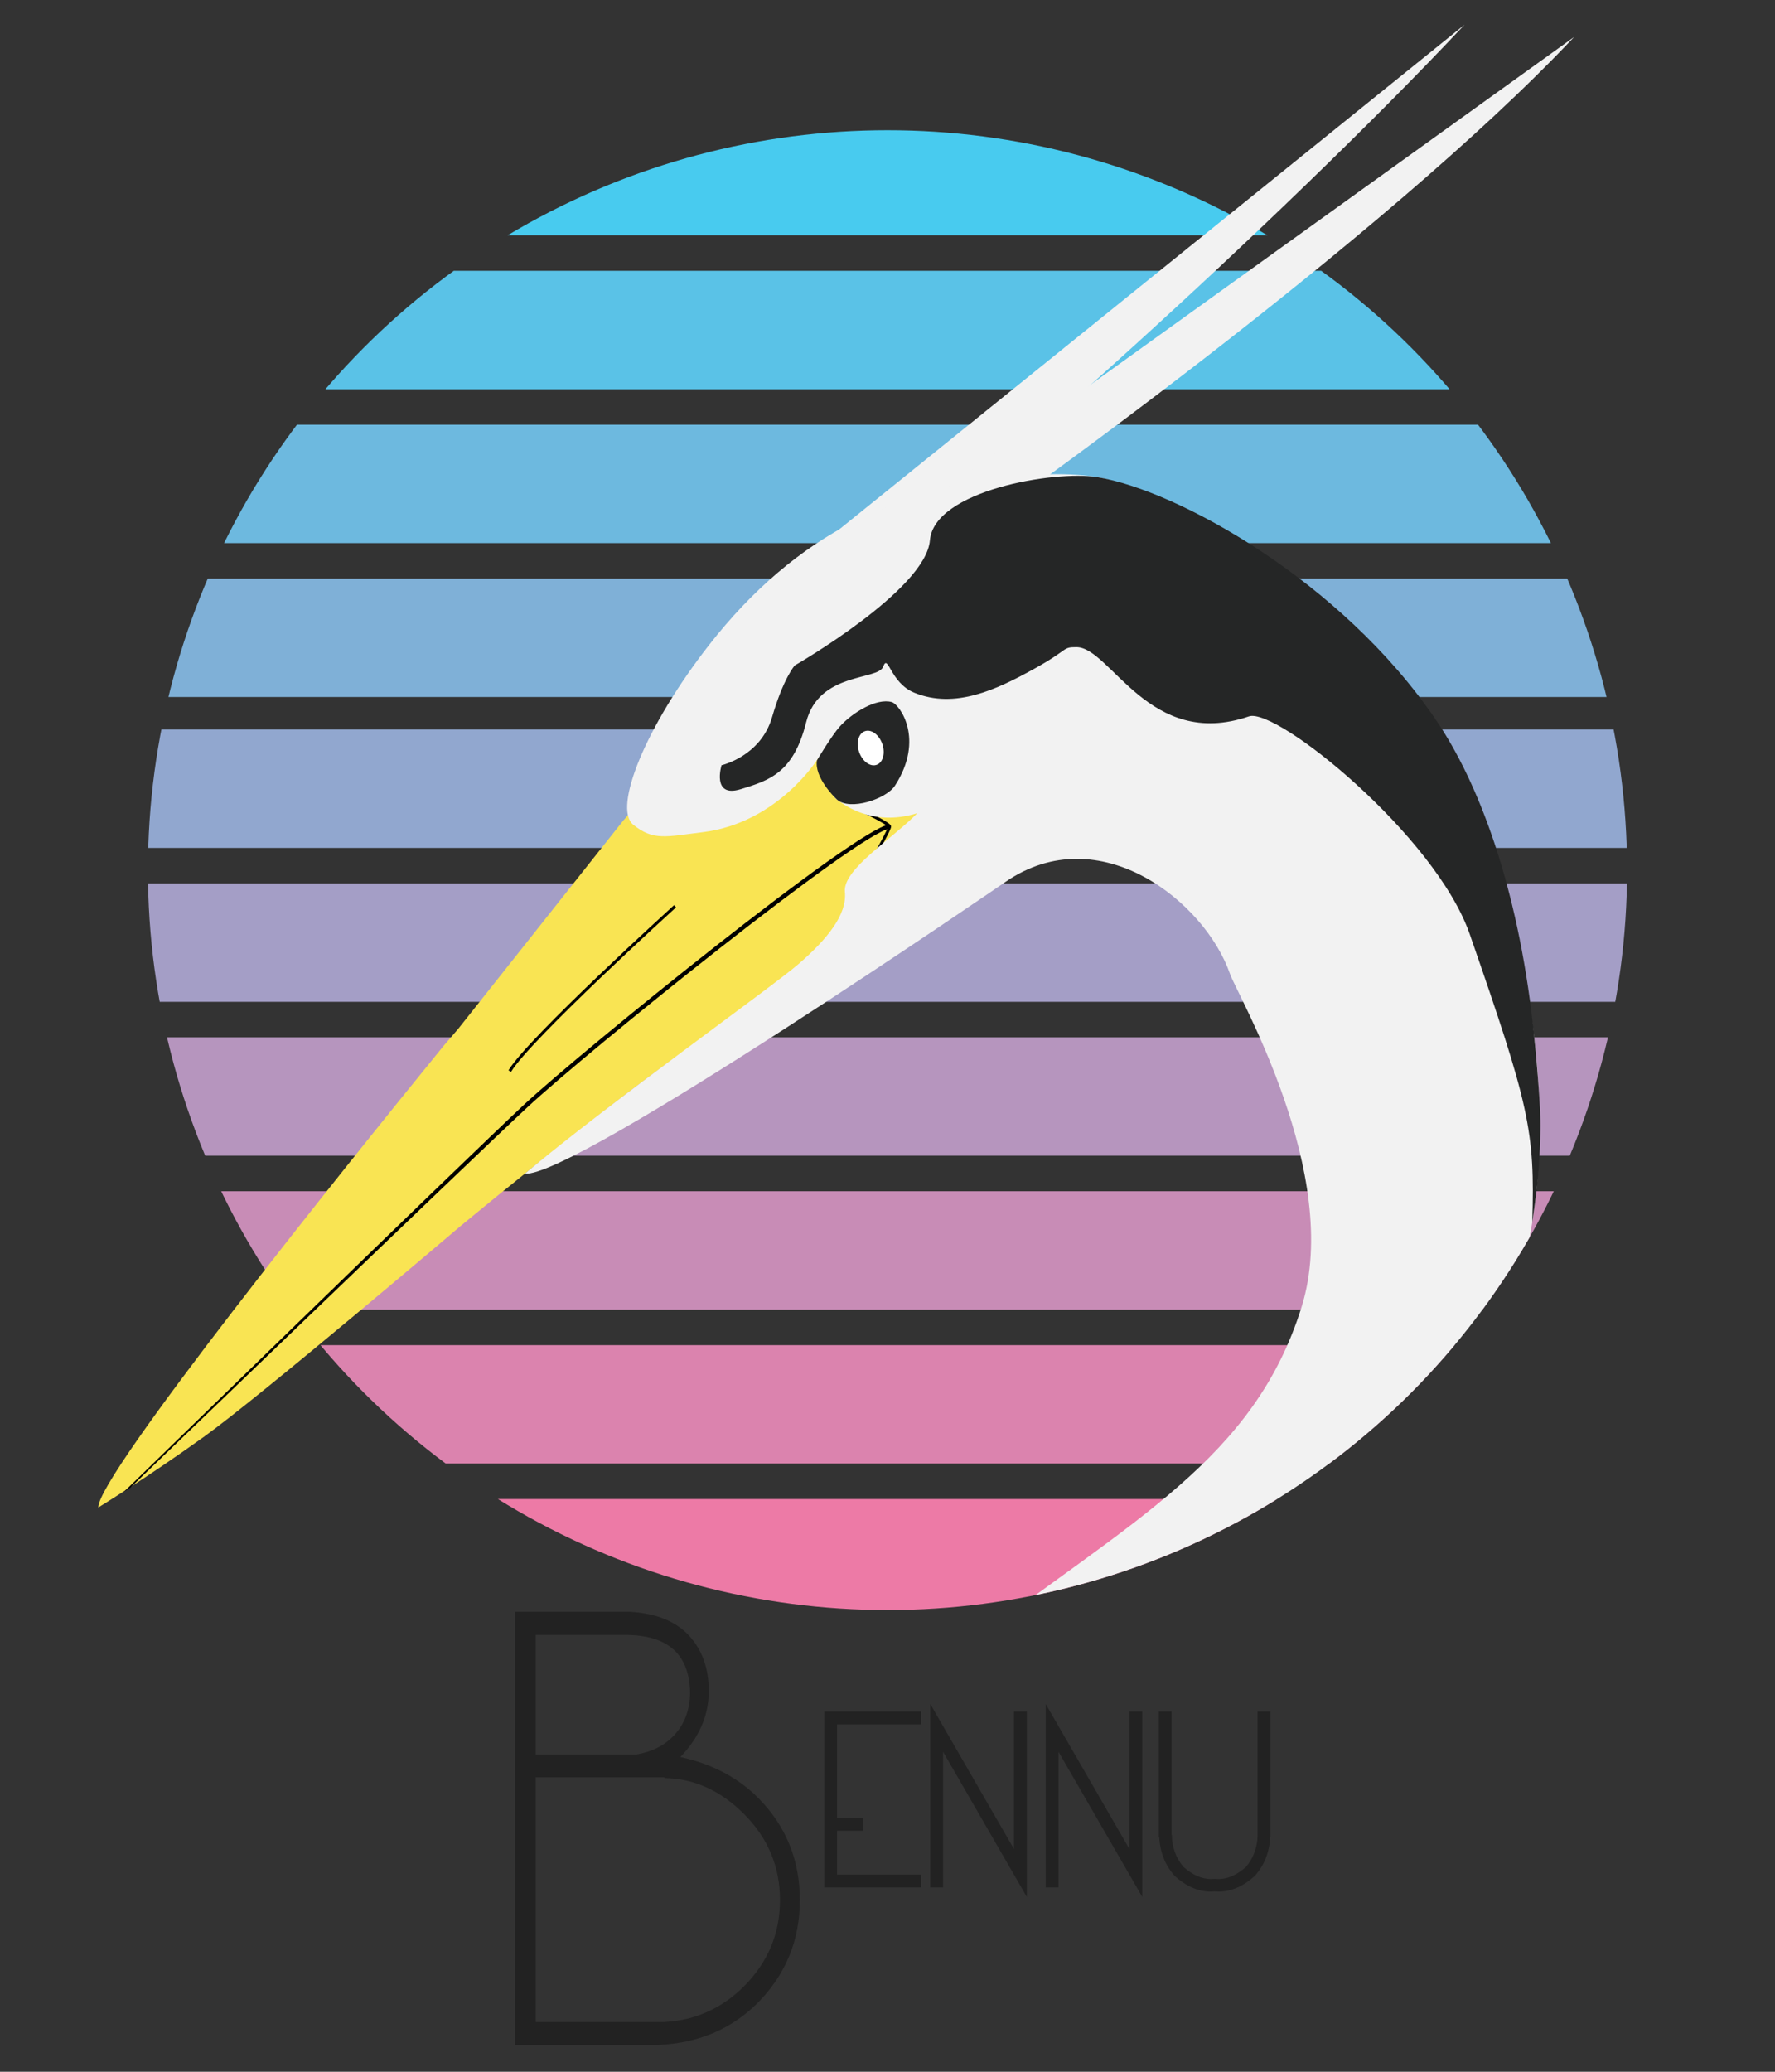 <?xml version="1.0" encoding="utf-8"?>
<!-- Generator: Adobe Illustrator 16.0.4, SVG Export Plug-In . SVG Version: 6.00 Build 0)  -->
<!DOCTYPE svg PUBLIC "-//W3C//DTD SVG 1.1//EN" "http://www.w3.org/Graphics/SVG/1.1/DTD/svg11.dtd">
<svg version="1.1" xmlns="http://www.w3.org/2000/svg" xmlns:xlink="http://www.w3.org/1999/xlink" x="0px" y="0px" width="600px"
	 height="700px" viewBox="0 0 600 700" enable-background="new 0 0 600 700" xml:space="preserve">
<rect x="0" y="0" width="600" height="700" fill="#333333" stroke="none"/>
<g id="Layer_8">
	<g>
		<defs>
			<circle id="SVGID_1_" cx="300" cy="294" r="250"/>
		</defs>
		<clipPath id="SVGID_2_">
			<use xlink:href="#SVGID_1_"  overflow="visible"/>
		</clipPath>
		<g clip-path="url(#SVGID_2_)">
			<g>
				<line fill="#C9552D" stroke="#48CBEF" stroke-width="40" stroke-miterlimit="10" x1="17" y1="59.5" x2="581" y2="59.5"/>
				<line fill="#B4653F" stroke="#5AC2E7" stroke-width="40" stroke-miterlimit="10" x1="18" y1="111.5" x2="581" y2="111.5"/>
				<line fill="#9E7552" stroke="#6DB9DF" stroke-width="40" stroke-miterlimit="10" x1="18" y1="163.5" x2="581" y2="163.5"/>
				<line fill="#898464" stroke="#7FB0D7" stroke-width="40" stroke-miterlimit="10" x1="18" y1="215.5" x2="581" y2="215.5"/>
				<line fill="#749476" stroke="#91A7CF" stroke-width="40" stroke-miterlimit="10" x1="18" y1="266.5" x2="581" y2="266.5"/>
				<line fill="#5EA489" stroke="#A49EC6" stroke-width="40" stroke-miterlimit="10" x1="18" y1="318.5" x2="582" y2="318.5"/>
				<line fill="#49B49B" stroke="#B695BE" stroke-width="40" stroke-miterlimit="10" x1="18" y1="370.5" x2="582" y2="370.5"/>
				<line fill="#34C3AD" stroke="#C88CB6" stroke-width="40" stroke-miterlimit="10" x1="18" y1="422.5" x2="582" y2="422.5"/>
				<line fill="#1ED3C0" stroke="#DB83AE" stroke-width="40" stroke-miterlimit="10" x1="18" y1="474.5" x2="582" y2="474.5"/>
				<line fill="#09E3D2" stroke="#ED7AA6" stroke-width="40" stroke-miterlimit="10" x1="18" y1="526.5" x2="582" y2="526.5"/>
			</g>
		</g>
	</g>
</g>
<g id="beak">
	<g>
		<path fill="#F9E453" d="M235.19,249.196l-24.586,28.146l-55.683,70.236l-4.933,5.745
			C116.267,394.729,32.962,498.544,33.222,509.346c0,0,15.943-9.711,35.579-23.797c19.636-14.087,86.738-71.183,86.738-71.183
			s81.365-67.395,93.316-69.53c11.952-2.135,30.048-24.381,30.476-28.223l64.951-49.465"/>
	</g>
	<path display="none" fill="none" stroke="#000000" stroke-miterlimit="10" d="M209.852,71.741
		c-10.633,1.182-102.927,75.759-122.873,94.281C68.203,183.458-51.065,298.24-51.065,298.24"/>
	<g>
		<defs>
			<path id="SVGID_3_" d="M235.19,249.196l-24.586,28.146l-55.683,70.236l-4.933,5.745
				C116.267,394.729,23.079,501.381,28.75,512.131c22.236-13.609,22.147-13.736,40.051-26.582
				c19.636-14.087,86.738-71.183,86.738-71.183s81.365-67.395,93.316-69.53c11.952-2.135,30.048-24.381,30.476-28.223l64.951-49.465
				"/>
		</defs>
		<clipPath id="SVGID_4_">
			<use xlink:href="#SVGID_3_"  overflow="visible"/>
		</clipPath>
		<g clip-path="url(#SVGID_4_)">
			<path d="M40.296,506.274l-2.332,1.604c1.193-1.147,120.836-117.609,139.402-134.85c19.292-17.916,112.172-93.232,123.277-94.467
				l0.155,1.409c-10.28,1.143-101.984,75.075-122.468,94.096C159.774,391.299,41.489,505.128,40.296,506.274z"/>
		</g>
	</g>
	<path fill="none" stroke="#000000" stroke-miterlimit="10" d="M291.055,273.728c0,0,9.667,4.594,9.667,5.538
		c0,0.945-4.613,9.108-4.613,9.108"/>
</g>
<g id="Layer_3">
	<path fill="none" stroke="#E321E8" stroke-miterlimit="10" d="M318.253,165.079"/>
	<path fill="#F2F2F2" d="M281.309,180.784L495.073,8.335C432.149,75.288,327.022,169.376,299.08,187.701"/>
	<path fill="#F2F2F2" d="M295.651,182.414L532.093,12.5C468.22,80.273,336.961,174.318,309.907,192.06"/>
</g>
<g id="body">
	<path fill="#F2F2F2" d="M206.052,371.796"/>
	<path fill="#F2F2F2" d="M233.022,386.469"/>
	<g>
		<defs>
			<circle id="SVGID_5_" cx="300" cy="294" r="250"/>
		</defs>
		<clipPath id="SVGID_6_">
			<use xlink:href="#SVGID_5_"  overflow="visible"/>
		</clipPath>
		<path clip-path="url(#SVGID_6_)" fill="#F2F2F2" d="M269.856,325.785c9.782-8.461,16.508-16.767,15.742-24.426
			c-0.766-7.66,15.95-17.841,24.456-26.584c-15.839,4.844-25.598-3.584-27.157-4.652c-3.275-2.241-6.319-13.934-6.319-13.934
			s-13.483,21.88-39.08,24.994c-12.352,1.503-16.648,2.988-23.478-2.562c-6.83-5.549,3.962-32.948,25.738-60.792
			c14.414-18.431,30.718-32.373,48.964-41.656c28.938-14.723,70.435-19.209,87.509-13.66c0,0,97.323,26.893,128.486,125.499
			c31.16,98.605,12.804,168.612-27.319,205.749c-37.772,34.961-90.811,64.177-91.611,91.737c0,0-76.056-16.348-58.787-29.5
			c55.778-42.482,97-63,113-114.5c13.88-44.677-21.84-105.524-24.205-112.378c-8.448-24.495-44.186-52.929-75.85-31.19
			c0,0-146.151,100.339-162.543,98.619C207.032,371.796,260.813,333.605,269.856,325.785z"/>
	</g>
</g>
<g id="black">
	<path fill="#252626" d="M520.709,381.875c-0.069,2.302-0.196,8.251-0.65,13.942c-0.59,7.384-2.124,17.23-2.124,17.23
		c1.002-31.173-1.066-39.679-21.111-97.386c-11.603-33.396-65.394-76.773-74.648-73.613c-33.727,11.52-46.785-23.393-58.305-23.393
		c-4.979,0-2.154,0.631-14.533,7.461c-12.379,6.83-26.477,13.54-40.228,7.958c-8.298-3.37-8.862-13.507-10.569-8.812
		c-1.707,4.696-21.771,1.708-26.04,18.783c-4.269,17.075-12.378,19.635-22.196,22.624c-9.817,2.988-6.403-8.111-6.403-8.111
		s13.234-2.988,17.075-16.221c3.841-13.232,7.684-17.501,7.684-17.501s44.247-25.416,45.676-42.26s42.103-23.701,56.527-21.362
		c27.095,4.394,82.634,35.106,114.522,82.016c14.293,21.03,27.479,55.47,32.843,103.444
		C519.114,354.589,520.931,374.432,520.709,381.875z"/>
</g>
<g id="eye">
	<path fill="#252626" d="M283.85,245.502c4.317-4.779,12.461-9.717,17.587-8.287c2.646,0.738,11.267,12.519,1.074,28.258
		c-2.921,4.51-15.275,8.596-19.613,4.65c-1.141-1.037-7.636-7.605-6.75-13.188C276.167,256.811,281.253,248.378,283.85,245.502z"/>
	<rect x="28.75" y="148.832" fill="#154944" stroke="#E321E8" stroke-miterlimit="10" width="0" height="0"/>
	
		<ellipse transform="matrix(-0.945 0.326 -0.326 -0.945 654.734 395.59)" fill="#FFFFFF" cx="294.216" cy="252.662" rx="4.149" ry="6.021"/>
	<path fill="none" stroke="#000000" stroke-miterlimit="10" d="M228.181,306.203c0,0-49.437,44.901-55.871,55.702"/>
	<g>
		<path fill="#222222" d="M213.026,544.594c8.75,0.521,15.364,3.191,19.844,8.008c4.479,4.818,6.719,11.082,6.719,18.789
			c0,8.178-3.203,15.6-9.609,22.266c10.625,2.293,19.375,6.875,26.25,13.75c9.426,9.48,14.141,21.016,14.141,34.609
			c0,13.543-4.766,25.131-14.297,34.766c-8.803,8.75-19.871,13.465-33.203,14.141V691h-48.828V544.594H213.026z M215.058,592.797
			c5-0.832,9.036-2.76,12.109-5.781c4.062-3.957,6.094-9.062,6.094-15.312c-0.312-12.863-7.605-19.297-21.875-19.297h-30.312v40.391
			H215.058z M181.073,600.531v82.656h43.672c10.416-0.625,19.348-4.66,26.797-12.109c8.072-8.125,12.109-17.812,12.109-29.062
			c0-11.301-4.062-21.016-12.188-29.141c-7.917-7.916-16.875-11.953-26.875-12.109v-0.234H181.073z"/>
		<path fill="#222222" d="M311.269,578.291v4.336h-28.312v31.596h8.768v4.336h-8.768v14.826h28.312v4.336h-32.648v-59.43H311.269z"
			/>
		<path fill="#222222" d="M342.769,624.775v-46.484h4.337v62.648l-28.312-49.035v45.816h-4.336v-61.98L342.769,624.775z"/>
		<path fill="#222222" d="M381.793,624.775v-46.484h4.336v62.648l-28.312-49.035v45.816h-4.336v-61.98L381.793,624.775z"/>
		<path fill="#222222" d="M425.09,578.291h4.336v42.5h-0.063c-0.256,5.059-1.987,9.404-5.196,13.039
			c-3.934,3.529-7.992,5.293-12.18,5.293c-0.447,0-0.904-0.021-1.371-0.064c-0.468,0.043-0.925,0.064-1.371,0.064
			c-4.209,0-8.269-1.764-12.18-5.293c-3.209-3.635-4.941-7.98-5.196-13.039h-0.159v-42.5h4.304v41.639h0.096
			c0.063,4.252,1.392,7.887,3.985,10.904c3.082,2.699,6.164,4.049,9.246,4.049c0.425,0,0.85-0.021,1.275-0.064
			c0.425,0.043,0.85,0.064,1.275,0.064c3.061,0,6.143-1.35,9.246-4.049c2.401-2.826,3.719-6.186,3.953-10.076V578.291z"/>
	</g>
</g>
<g id="Layer_7">
</g>
</svg>

